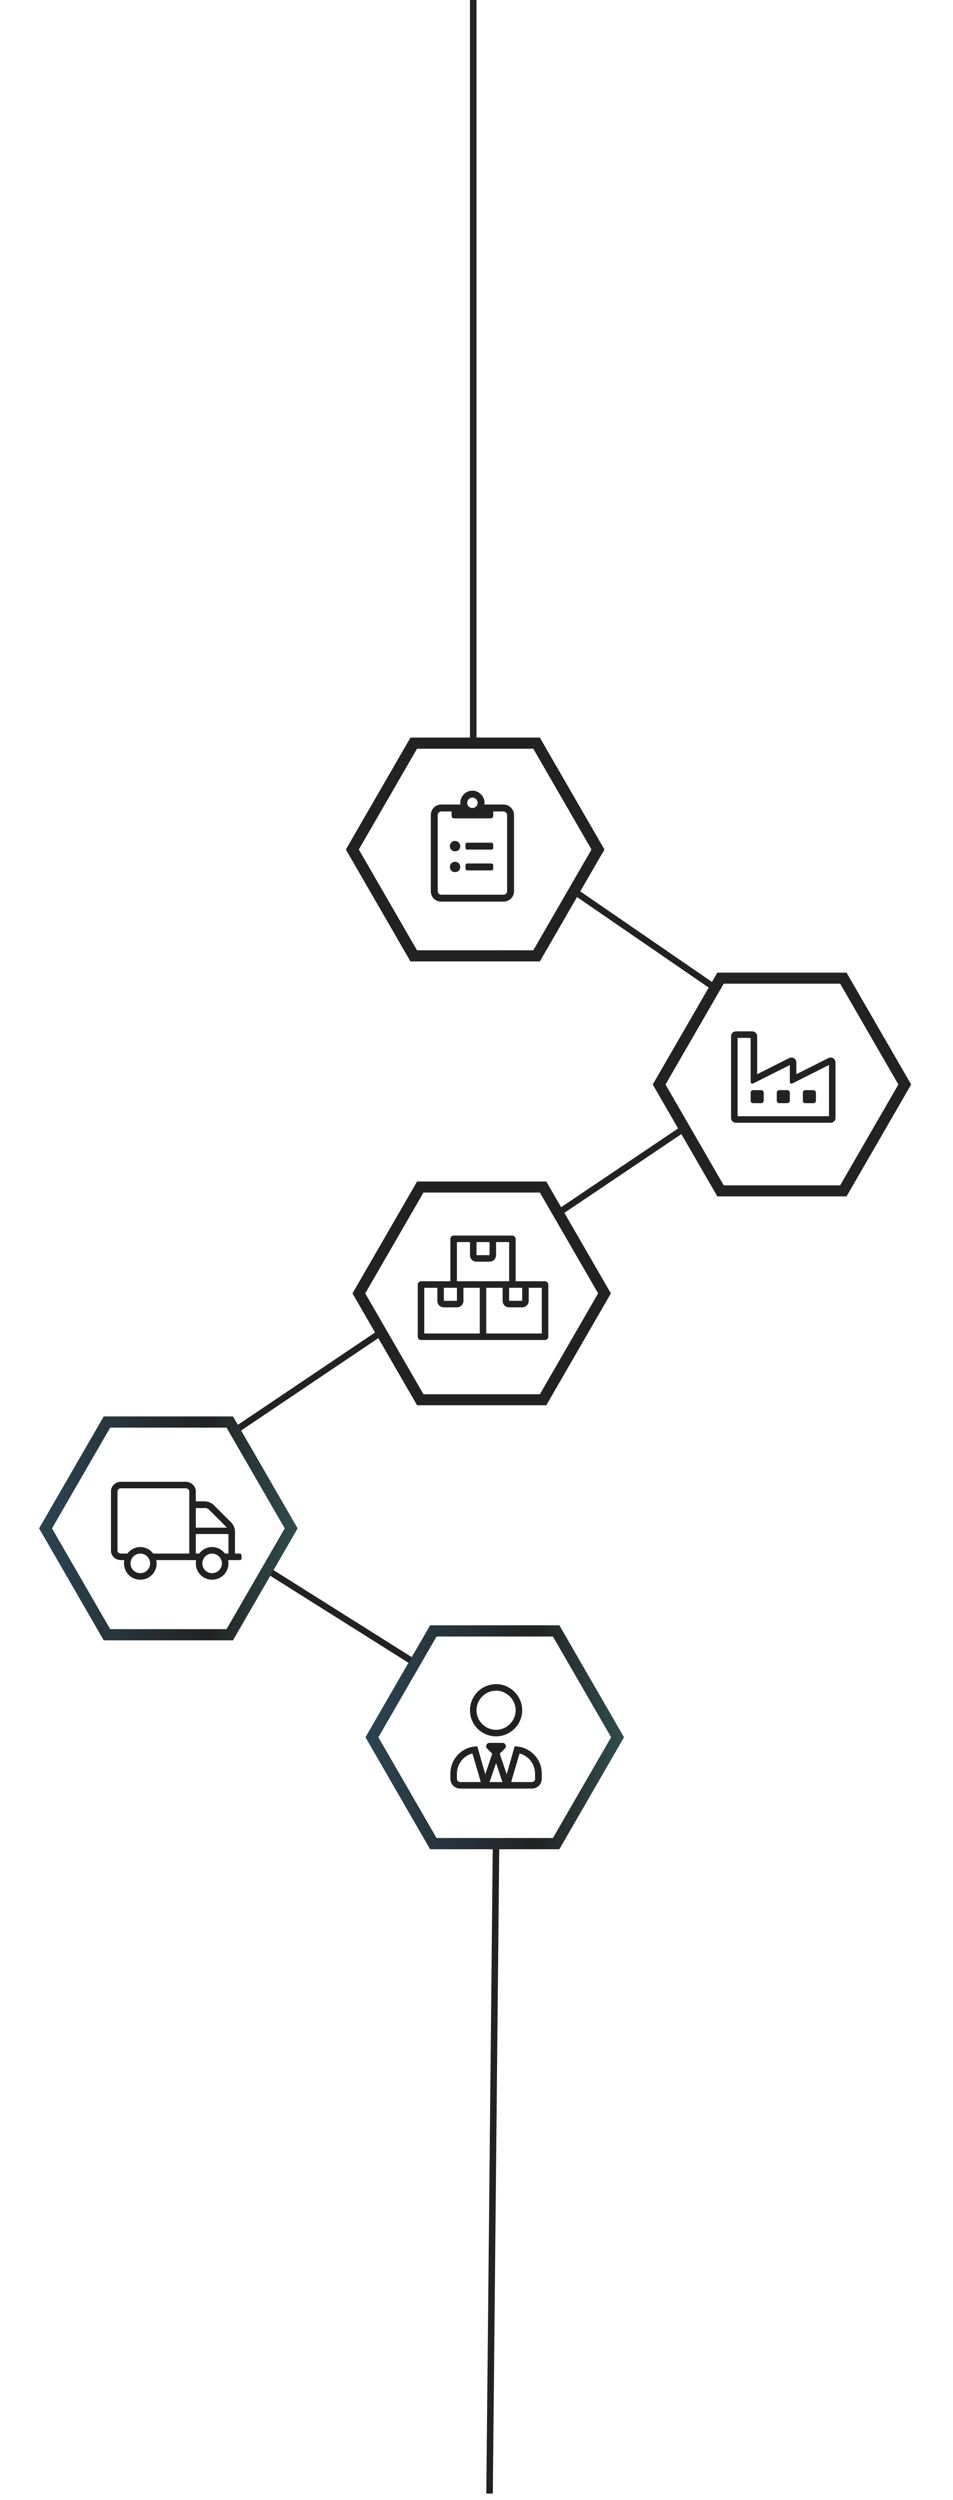 <svg width="146" height="383" viewBox="0 0 146 383" fill="none" xmlns="http://www.w3.org/2000/svg">
<path d="M76.207 261L75 382" stroke="#222222"/>
<line x1="72.5" y1="-2.18557e-08" x2="72.5" y2="141" stroke="#222222"/>
<line x1="123.279" y1="160.415" x2="22.279" y2="228.415" stroke="#222222"/>
<line x1="122.717" y1="160.412" x2="74.717" y2="127.412" stroke="#222222"/>
<line x1="75.734" y1="262.423" x2="21.734" y2="228.423" stroke="#222222"/>
<g filter="url(#filter0_d)">
<path d="M110.642 178.273L101.392 162.273L110.642 146.273H129.142L138.392 162.273C134.78 168.521 132.754 172.025 129.142 178.273H110.642Z" fill="white"/>
<path d="M110.876 177.587H128.712L137.632 162.14L128.712 146.696H110.876L101.957 162.14L110.876 177.587ZM129.692 179.282H109.896L100 162.14L109.896 145H129.692L139.588 162.14L129.692 179.282Z" fill="#222222"/>
<path d="M124.625 165C124.812 165 125 164.844 125 164.625V163.375C125 163.188 124.812 163 124.625 163H123.375C123.156 163 123 163.188 123 163.375V164.625C123 164.844 123.156 165 123.375 165H124.625ZM121 164.625V163.375C121 163.188 120.812 163 120.625 163H119.375C119.156 163 119 163.188 119 163.375V164.625C119 164.844 119.156 165 119.375 165H120.625C120.812 165 121 164.844 121 164.625ZM117 164.625V163.375C117 163.188 116.812 163 116.625 163H115.375C115.156 163 115 163.188 115 163.375V164.625C115 164.844 115.156 165 115.375 165H116.625C116.812 165 117 164.844 117 164.625ZM128 158.75C128 158.188 127.406 157.844 126.906 158.094L122 160.562V158.75C122 158.188 121.406 157.844 120.906 158.094L116 160.562V154.75C116 154.344 115.656 154 115.25 154H112.75C112.312 154 112 154.344 112 154.75V167.25C112 167.688 112.312 168 112.75 168H127.25C127.656 168 128 167.688 128 167.25V158.75ZM115 161.75C115 161.938 115.188 162.062 115.344 162L121 159.156V161.75C121 161.938 121.188 162.062 121.344 162L127 159.156V167H113V155H115V161.75Z" fill="#222222"/>
</g>
<g filter="url(#filter1_d)">
<path d="M16.857 246.273L6.357 230.273L16.857 214.273L35 214L44.5 230.273C40.887 236.521 38.612 240.025 35 246.273H16.857Z" fill="white"/>
<path d="M16.876 245.587H34.712L43.632 230.14L34.712 214.696H16.876L7.957 230.14L16.876 245.587ZM35.692 247.282H15.896L6 230.14L15.896 213H35.692L45.588 230.14L35.692 247.282Z" fill="url(#paint0_linear)"/>
<path d="M16.876 245.587H34.712L43.632 230.14L34.712 214.696H16.876L7.957 230.14L16.876 245.587ZM35.692 247.282H15.896L6 230.14L15.896 213H35.692L45.588 230.14L35.692 247.282Z" fill="url(#paint1_linear)"/>
<path d="M36.75 234H36V230.625C36 230.125 35.781 229.594 35.406 229.219L32.781 226.594C32.406 226.219 31.906 226 31.375 226H30V224.469C30 223.656 29.281 223 28.438 223H18.531C17.688 223 17 223.656 17 224.469V233.562C17 234.375 17.688 235 18.531 235H19.031C19 235.188 19 235.344 19 235.5C19 236.906 20.094 238 21.5 238C22.875 238 24 236.906 24 235.5C24 235.344 23.969 235.188 23.938 235H30.031C30 235.188 30 235.344 30 235.5C30 236.906 31.094 238 32.5 238C33.875 238 35 236.906 35 235.5C35 235.344 34.969 235.188 34.938 235H36.75C36.875 235 37 234.906 37 234.75V234.25C37 234.125 36.875 234 36.75 234ZM31.375 227C31.625 227 31.875 227.125 32.062 227.312L34.688 229.938C34.719 229.969 34.719 230 34.75 230.031H30V227.031H31.375V227ZM21.5 237C20.656 237 20 236.344 20 235.5C20 234.688 20.656 234 21.5 234C22.312 234 23 234.688 23 235.5C23 236.344 22.312 237 21.5 237ZM23.469 234C23.031 233.406 22.312 233 21.5 233C20.688 233 19.969 233.406 19.5 234H18.531C18.219 234 18 233.812 18 233.562V224.469C18 224.219 18.219 224 18.531 224H28.438C28.75 224 29 224.219 29 224.469V234H23.469ZM32.5 237C31.656 237 31 236.344 31 235.5C31 234.688 31.656 234 32.5 234C33.312 234 34 234.688 34 235.5C34 236.344 33.312 237 32.5 237ZM32.5 233C31.656 233 30.969 233.406 30.5 234H30V231H35V234H34.469C34.031 233.406 33.312 233 32.5 233Z" fill="#222222"/>
</g>
<g filter="url(#filter2_d)">
<path d="M66.857 278.273L56.357 262.273L66.857 246.273L85 246L94.5 262.273C90.887 268.521 88.612 272.025 85 278.273H66.857Z" fill="white"/>
<path d="M66.876 277.587H84.712L93.632 262.14L84.712 246.696H66.876L57.957 262.14L66.876 277.587ZM85.692 279.282H65.896L56 262.14L65.896 245H85.692L95.588 262.14L85.692 279.282Z" fill="url(#paint2_linear)"/>
<path d="M66.876 277.587H84.712L93.632 262.14L84.712 246.696H66.876L57.957 262.14L66.876 277.587ZM85.692 279.282H65.896L56 262.14L65.896 245H85.692L95.588 262.14L85.692 279.282Z" fill="url(#paint3_linear)"/>
<path d="M76 262C78.188 262 80 260.219 80 258C80 255.812 78.188 254 76 254C73.781 254 72 255.812 72 258C72 260.219 73.781 262 76 262ZM76 255C77.625 255 79 256.375 79 258C79 259.656 77.625 261 76 261C74.344 261 73 259.656 73 258C73 256.375 74.344 255 76 255ZM78.844 263.531L77.625 267.812L76.562 264.656L77.344 263.875C77.656 263.562 77.438 263 77 263H75C74.531 263 74.312 263.562 74.625 263.875L75.406 264.656L74.344 267.812L73.125 263.531C70.812 263.562 69 265.406 69 267.719V268.5C69 269.344 69.656 270 70.5 270H81.5C82.312 270 83 269.344 83 268.5V267.719C83 265.406 81.156 263.562 78.844 263.531ZM70.5 269C70.219 269 70 268.781 70 268.5V267.719C70 266.25 71 264.969 72.375 264.625L73.656 269H70.5ZM75 269L76 266.094L76.969 269H75ZM82 268.5C82 268.781 81.75 269 81.5 269H78.312L79.594 264.625C80.969 264.969 81.969 266.25 81.969 267.719V268.5H82Z" fill="#222222"/>
</g>
<g filter="url(#filter3_d)">
<path d="M63.857 142.273L53.357 126.273L63.857 110.273L82 110L91.5 126.273C87.887 132.521 85.612 136.025 82 142.273H63.857Z" fill="white"/>
<path d="M63.876 141.587H81.712L90.632 126.14L81.712 110.696H63.876L54.957 126.14L63.876 141.587ZM82.692 143.282H62.896L53 126.14L62.896 109H82.692L92.588 126.14L82.692 143.282Z" fill="url(#paint4_linear)"/>
<path d="M63.876 141.587H81.712L90.632 126.14L81.712 110.696H63.876L54.957 126.14L63.876 141.587ZM82.692 143.282H62.896L53 126.14L62.896 109H82.692L92.588 126.14L82.692 143.282Z" fill="url(#paint5_linear)"/>
<path d="M63.876 141.587H81.712L90.632 126.14L81.712 110.696H63.876L54.957 126.14L63.876 141.587ZM82.692 143.282H62.896L53 126.14L62.896 109H82.692L92.588 126.14L82.692 143.282Z" fill="#222222"/>
<path d="M75.297 125.094H71.578C71.412 125.094 71.312 125.227 71.312 125.359V125.891C71.312 126.057 71.412 126.156 71.578 126.156H75.297C75.43 126.156 75.562 126.057 75.562 125.891V125.359C75.562 125.227 75.43 125.094 75.297 125.094ZM75.297 128.281H71.578C71.412 128.281 71.312 128.414 71.312 128.547V129.078C71.312 129.244 71.412 129.344 71.578 129.344H75.297C75.43 129.344 75.562 129.244 75.562 129.078V128.547C75.562 128.414 75.43 128.281 75.297 128.281ZM69.719 124.828C69.254 124.828 68.922 125.193 68.922 125.625C68.922 126.09 69.254 126.422 69.719 126.422C70.15 126.422 70.516 126.09 70.516 125.625C70.516 125.193 70.15 124.828 69.719 124.828ZM69.719 128.016C69.254 128.016 68.922 128.381 68.922 128.812C68.922 129.277 69.254 129.609 69.719 129.609C70.15 129.609 70.516 129.277 70.516 128.812C70.516 128.381 70.15 128.016 69.719 128.016ZM77.156 119.25H74.201C74.201 119.184 74.234 119.084 74.234 118.984C74.234 117.988 73.371 117.125 72.375 117.125C71.346 117.125 70.516 117.988 70.516 118.984C70.516 119.084 70.516 119.184 70.516 119.25H67.594C66.697 119.25 66 119.98 66 120.844V132.531C66 133.428 66.697 134.125 67.594 134.125H77.156C78.019 134.125 78.75 133.428 78.75 132.531V120.844C78.75 119.98 78.019 119.25 77.156 119.25ZM72.375 118.188C72.807 118.188 73.172 118.553 73.172 118.984C73.172 119.449 72.807 119.781 72.375 119.781C71.91 119.781 71.578 119.449 71.578 118.984C71.578 118.553 71.91 118.188 72.375 118.188ZM77.688 132.531C77.688 132.83 77.422 133.062 77.156 133.062H67.594C67.295 133.062 67.062 132.83 67.062 132.531V120.844C67.062 120.578 67.295 120.312 67.594 120.312H69.188V120.977C69.188 121.209 69.353 121.375 69.586 121.375H75.164C75.363 121.375 75.562 121.209 75.562 120.977V120.312H77.156C77.422 120.312 77.688 120.578 77.688 120.844V132.531Z" fill="#222222"/>
</g>
<g filter="url(#filter4_d)">
<path d="M64.642 210.282L55.392 194.282L64.642 178.282H83.142L92.392 194.282C88.78 200.53 86.754 204.034 83.142 210.282H64.642Z" fill="white"/>
<path d="M64.876 209.587H82.712L91.632 194.14L82.712 178.696H64.876L55.957 194.14L64.876 209.587ZM83.692 211.282H63.896L54 194.14L63.896 177H83.692L93.588 194.14L83.692 211.282Z" fill="#222222"/>
<path d="M83.5 192.282H79V185.782C79 185.532 78.75 185.282 78.5 185.282H69.5C69.219 185.282 69 185.532 69 185.782V192.282H64.5C64.219 192.282 64 192.532 64 192.782V200.782C64 201.064 64.219 201.282 64.5 201.282H83.5C83.75 201.282 84 201.064 84 200.782V192.782C84 192.532 83.75 192.282 83.5 192.282ZM80 193.282V195.282H78V193.282H80ZM73 186.282H75V188.282H73V186.282ZM70 186.282H72V188.282C72 188.845 72.438 189.282 73 189.282H75C75.531 189.282 76 188.845 76 188.282V186.282H78V192.282H70V186.282ZM68 193.282H70V195.282H68V193.282ZM73.5 200.282H65V193.282H67V195.282C67 195.845 67.438 196.282 68 196.282H70C70.531 196.282 71 195.845 71 195.282V193.282H73.5V200.282ZM83 200.282H74.5V193.282H77V195.282C77 195.845 77.438 196.282 78 196.282H80C80.531 196.282 81 195.845 81 195.282V193.282H83V200.282Z" fill="#222222"/>
</g>
<defs>
<filter id="filter0_d" x="94" y="143" width="51.588" height="46.282" filterUnits="userSpaceOnUse" color-interpolation-filters="sRGB">
<feFlood flood-opacity="0" result="BackgroundImageFix"/>
<feColorMatrix in="SourceAlpha" type="matrix" values="0 0 0 0 0 0 0 0 0 0 0 0 0 0 0 0 0 0 127 0"/>
<feOffset dy="4"/>
<feGaussianBlur stdDeviation="3"/>
<feColorMatrix type="matrix" values="0 0 0 0 0 0 0 0 0 0 0 0 0 0 0 0 0 0 0.25 0"/>
<feBlend mode="normal" in2="BackgroundImageFix" result="effect1_dropShadow"/>
<feBlend mode="normal" in="SourceGraphic" in2="effect1_dropShadow" result="shape"/>
</filter>
<filter id="filter1_d" x="0" y="211" width="51.588" height="46.282" filterUnits="userSpaceOnUse" color-interpolation-filters="sRGB">
<feFlood flood-opacity="0" result="BackgroundImageFix"/>
<feColorMatrix in="SourceAlpha" type="matrix" values="0 0 0 0 0 0 0 0 0 0 0 0 0 0 0 0 0 0 127 0"/>
<feOffset dy="4"/>
<feGaussianBlur stdDeviation="3"/>
<feColorMatrix type="matrix" values="0 0 0 0 0 0 0 0 0 0 0 0 0 0 0 0 0 0 0.25 0"/>
<feBlend mode="normal" in2="BackgroundImageFix" result="effect1_dropShadow"/>
<feBlend mode="normal" in="SourceGraphic" in2="effect1_dropShadow" result="shape"/>
</filter>
<filter id="filter2_d" x="50" y="243" width="51.588" height="46.282" filterUnits="userSpaceOnUse" color-interpolation-filters="sRGB">
<feFlood flood-opacity="0" result="BackgroundImageFix"/>
<feColorMatrix in="SourceAlpha" type="matrix" values="0 0 0 0 0 0 0 0 0 0 0 0 0 0 0 0 0 0 127 0"/>
<feOffset dy="4"/>
<feGaussianBlur stdDeviation="3"/>
<feColorMatrix type="matrix" values="0 0 0 0 0 0 0 0 0 0 0 0 0 0 0 0 0 0 0.25 0"/>
<feBlend mode="normal" in2="BackgroundImageFix" result="effect1_dropShadow"/>
<feBlend mode="normal" in="SourceGraphic" in2="effect1_dropShadow" result="shape"/>
</filter>
<filter id="filter3_d" x="47" y="107" width="51.588" height="46.282" filterUnits="userSpaceOnUse" color-interpolation-filters="sRGB">
<feFlood flood-opacity="0" result="BackgroundImageFix"/>
<feColorMatrix in="SourceAlpha" type="matrix" values="0 0 0 0 0 0 0 0 0 0 0 0 0 0 0 0 0 0 127 0"/>
<feOffset dy="4"/>
<feGaussianBlur stdDeviation="3"/>
<feColorMatrix type="matrix" values="0 0 0 0 0 0 0 0 0 0 0 0 0 0 0 0 0 0 0.25 0"/>
<feBlend mode="normal" in2="BackgroundImageFix" result="effect1_dropShadow"/>
<feBlend mode="normal" in="SourceGraphic" in2="effect1_dropShadow" result="shape"/>
</filter>
<filter id="filter4_d" x="48" y="175" width="51.588" height="46.282" filterUnits="userSpaceOnUse" color-interpolation-filters="sRGB">
<feFlood flood-opacity="0" result="BackgroundImageFix"/>
<feColorMatrix in="SourceAlpha" type="matrix" values="0 0 0 0 0 0 0 0 0 0 0 0 0 0 0 0 0 0 127 0"/>
<feOffset dy="4"/>
<feGaussianBlur stdDeviation="3"/>
<feColorMatrix type="matrix" values="0 0 0 0 0 0 0 0 0 0 0 0 0 0 0 0 0 0 0.25 0"/>
<feBlend mode="normal" in2="BackgroundImageFix" result="effect1_dropShadow"/>
<feBlend mode="normal" in="SourceGraphic" in2="effect1_dropShadow" result="shape"/>
</filter>
<linearGradient id="paint0_linear" x1="-134.921" y1="236.735" x2="134.2" y2="235.59" gradientUnits="userSpaceOnUse">
<stop stop-color="#80203B"/>
<stop offset="0.035" stop-color="#80203B"/>
<stop offset="0.225" stop-color="#F57336"/>
<stop offset="0.259" stop-color="#F57336"/>
<stop offset="0.359" stop-color="#3B7FA4"/>
<stop offset="0.62" stop-color="#222222"/>
<stop offset="0.779" stop-color="#4DAAAB"/>
<stop offset="0.788" stop-color="#4DAAAB"/>
<stop offset="0.996" stop-color="#004563"/>
<stop offset="0.996" stop-color="#004563"/>
<stop offset="1" stop-color="#004563"/>
</linearGradient>
<linearGradient id="paint1_linear" x1="-134.921" y1="236.735" x2="134.2" y2="235.59" gradientUnits="userSpaceOnUse">
<stop stop-color="#80203B"/>
<stop offset="0.035" stop-color="#80203B"/>
<stop offset="0.225" stop-color="#F57336"/>
<stop offset="0.259" stop-color="#F57336"/>
<stop offset="0.359" stop-color="#3B7FA4"/>
<stop offset="0.62" stop-color="#222222"/>
<stop offset="0.779" stop-color="#4DAAAB"/>
<stop offset="0.788" stop-color="#4DAAAB"/>
<stop offset="0.996" stop-color="#004563"/>
<stop offset="0.996" stop-color="#004563"/>
<stop offset="1" stop-color="#004563"/>
</linearGradient>
<linearGradient id="paint2_linear" x1="-84.921" y1="268.735" x2="184.2" y2="267.59" gradientUnits="userSpaceOnUse">
<stop stop-color="#80203B"/>
<stop offset="0.035" stop-color="#80203B"/>
<stop offset="0.225" stop-color="#F57336"/>
<stop offset="0.259" stop-color="#F57336"/>
<stop offset="0.359" stop-color="#3B7FA4"/>
<stop offset="0.62" stop-color="#222222"/>
<stop offset="0.779" stop-color="#4DAAAB"/>
<stop offset="0.788" stop-color="#4DAAAB"/>
<stop offset="0.996" stop-color="#004563"/>
<stop offset="0.996" stop-color="#004563"/>
<stop offset="1" stop-color="#004563"/>
</linearGradient>
<linearGradient id="paint3_linear" x1="-84.921" y1="268.735" x2="184.2" y2="267.59" gradientUnits="userSpaceOnUse">
<stop stop-color="#80203B"/>
<stop offset="0.035" stop-color="#80203B"/>
<stop offset="0.225" stop-color="#F57336"/>
<stop offset="0.259" stop-color="#F57336"/>
<stop offset="0.359" stop-color="#3B7FA4"/>
<stop offset="0.62" stop-color="#222222"/>
<stop offset="0.779" stop-color="#4DAAAB"/>
<stop offset="0.788" stop-color="#4DAAAB"/>
<stop offset="0.996" stop-color="#004563"/>
<stop offset="0.996" stop-color="#004563"/>
<stop offset="1" stop-color="#004563"/>
</linearGradient>
<linearGradient id="paint4_linear" x1="-87.921" y1="132.735" x2="181.2" y2="131.59" gradientUnits="userSpaceOnUse">
<stop stop-color="#80203B"/>
<stop offset="0.035" stop-color="#80203B"/>
<stop offset="0.225" stop-color="#F57336"/>
<stop offset="0.259" stop-color="#F57336"/>
<stop offset="0.359" stop-color="#3B7FA4"/>
<stop offset="0.62" stop-color="#222222"/>
<stop offset="0.779" stop-color="#4DAAAB"/>
<stop offset="0.788" stop-color="#4DAAAB"/>
<stop offset="0.996" stop-color="#004563"/>
<stop offset="0.996" stop-color="#004563"/>
<stop offset="1" stop-color="#004563"/>
</linearGradient>
<linearGradient id="paint5_linear" x1="-87.921" y1="132.735" x2="181.2" y2="131.59" gradientUnits="userSpaceOnUse">
<stop stop-color="#80203B"/>
<stop offset="0.035" stop-color="#80203B"/>
<stop offset="0.225" stop-color="#F57336"/>
<stop offset="0.259" stop-color="#F57336"/>
<stop offset="0.359" stop-color="#3B7FA4"/>
<stop offset="0.62" stop-color="#222222"/>
<stop offset="0.779" stop-color="#4DAAAB"/>
<stop offset="0.788" stop-color="#4DAAAB"/>
<stop offset="0.996" stop-color="#004563"/>
<stop offset="0.996" stop-color="#004563"/>
<stop offset="1" stop-color="#004563"/>
</linearGradient>
</defs>
</svg>
